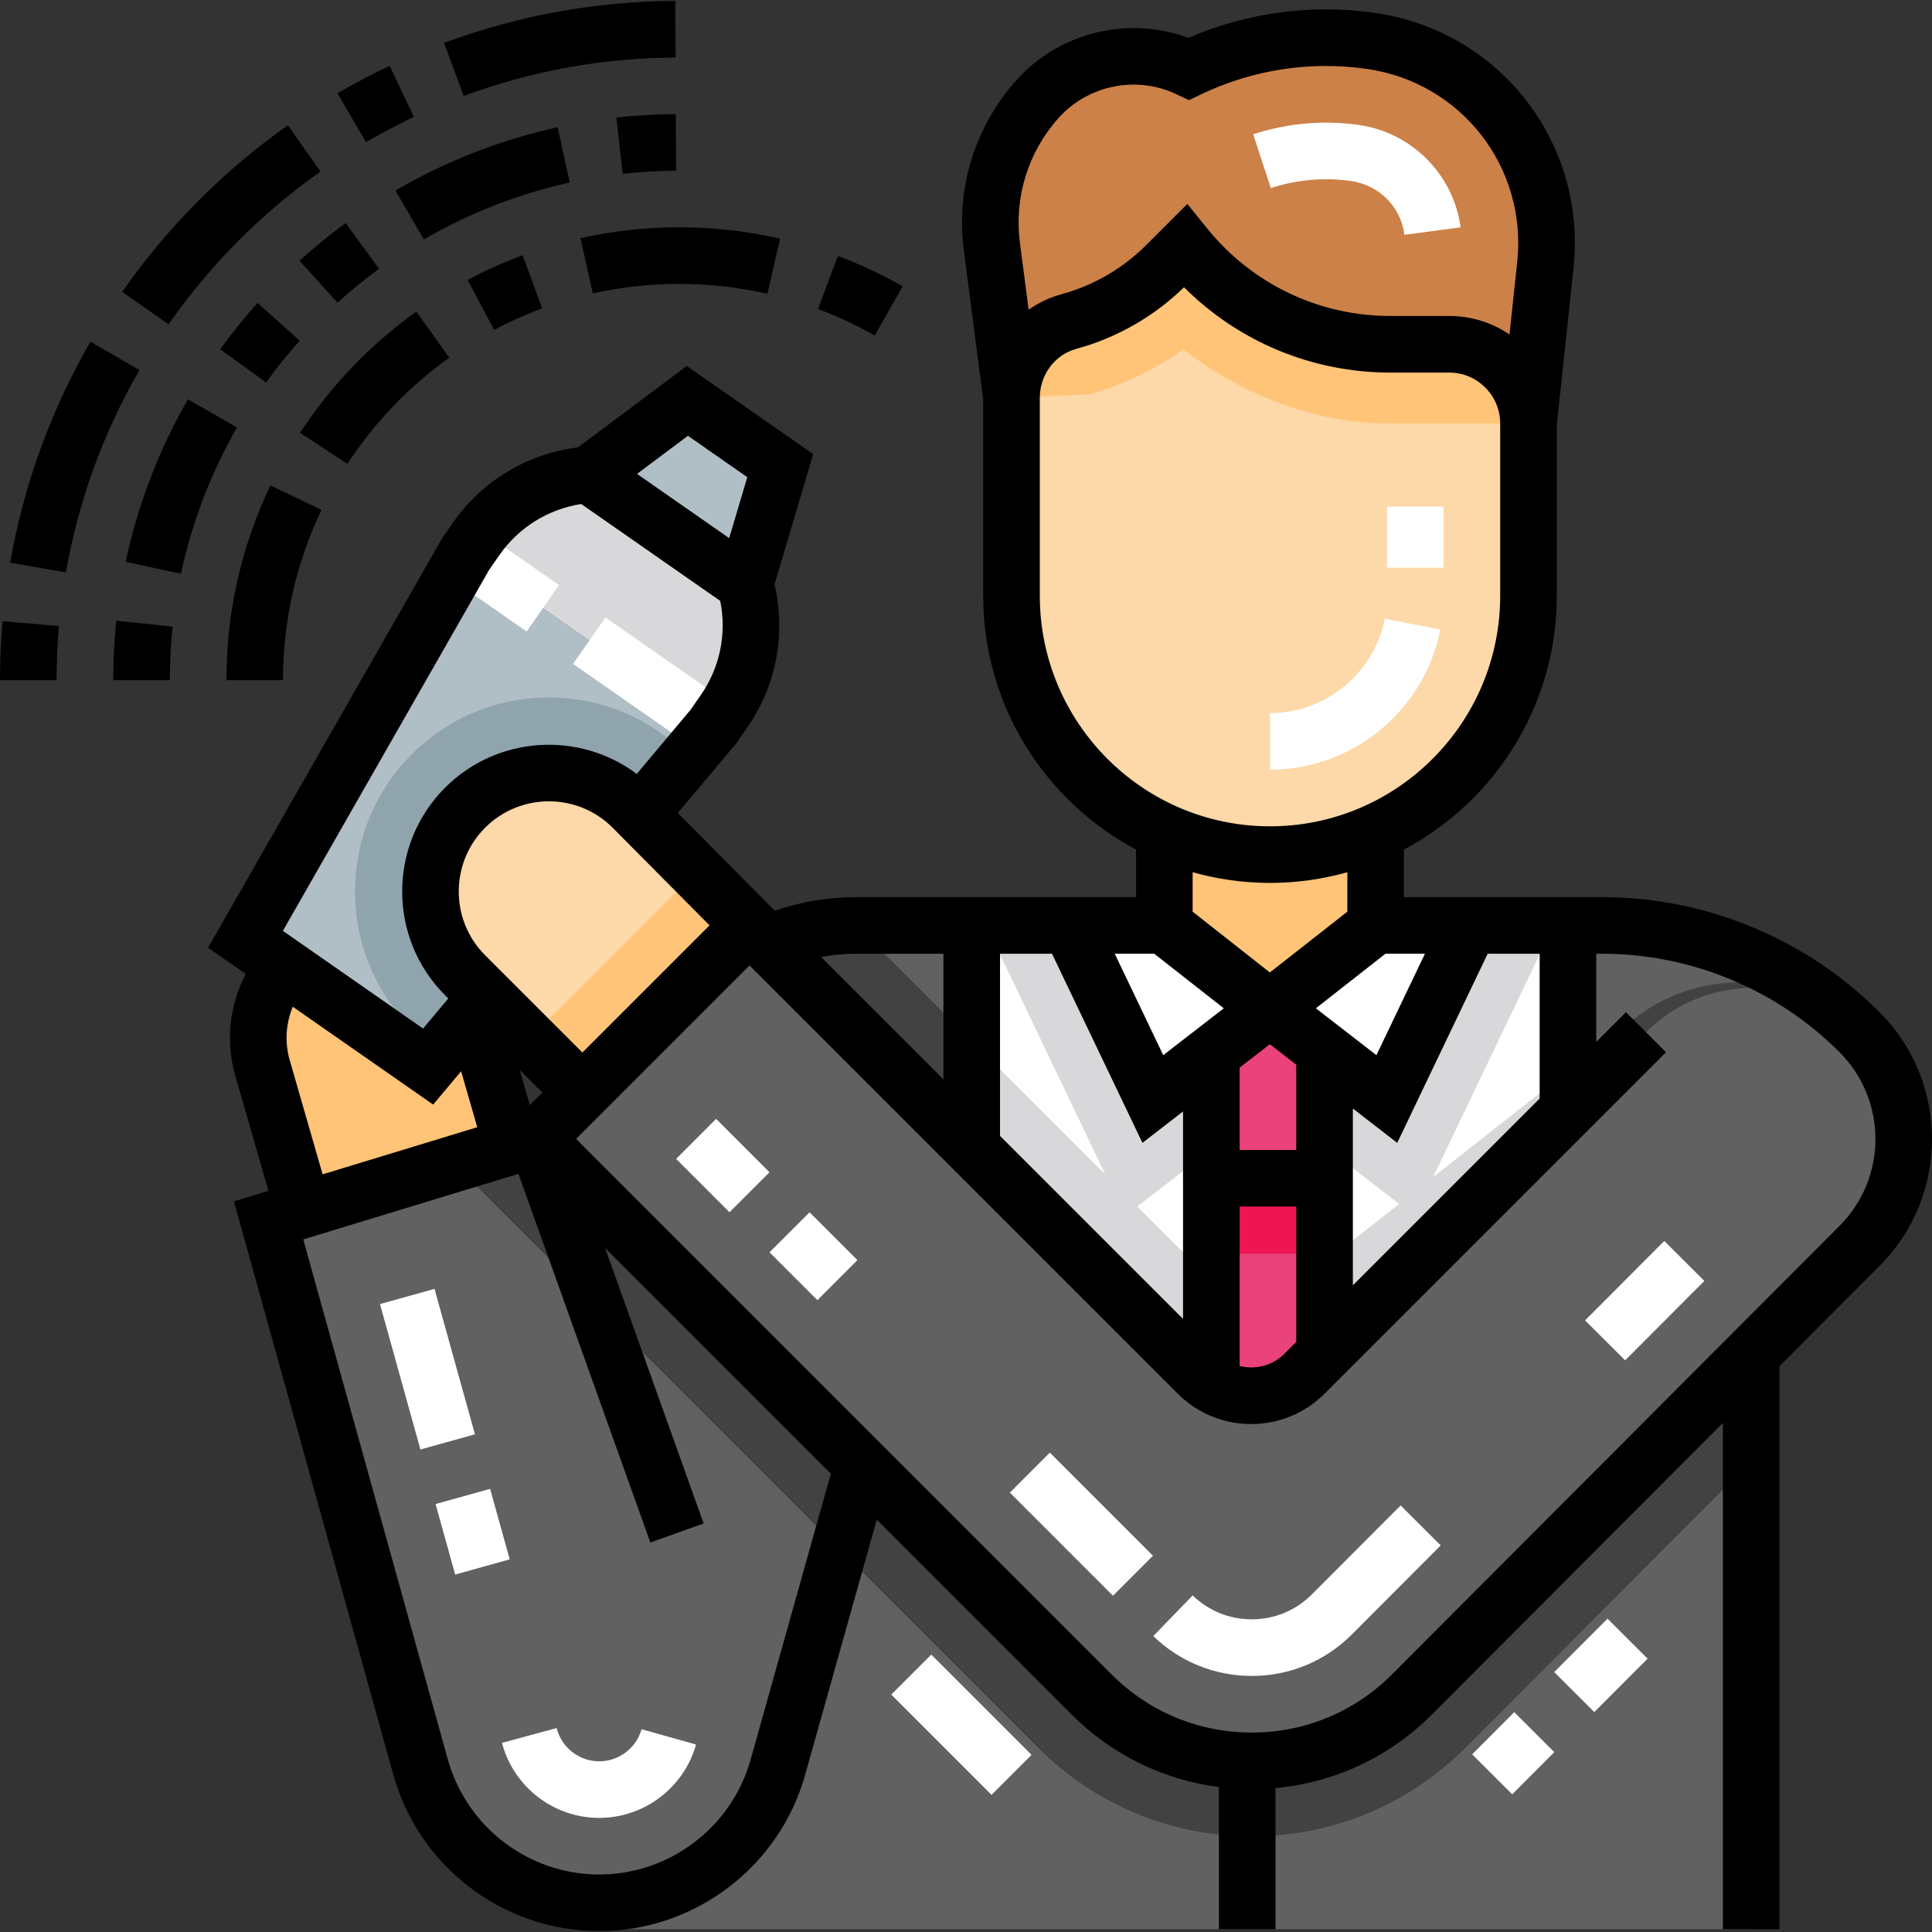 <?xml version="1.0" encoding="iso-8859-1"?>
<!-- Generator: Adobe Illustrator 19.0.0, SVG Export Plug-In . SVG Version: 6.00 Build 0)  -->
<svg version="1.1" id="Capa_1" xmlns="http://www.w3.org/2000/svg" xmlns:xlink="http://www.w3.org/1999/xlink" x="0px" y="0px"
	 viewBox="0 0 512.001 512.001" style="enable-background:new 0 0 512.001 512.001;" xml:space="preserve">
<rect x="0" y="0" width="512.001" height="512.001" fill="#333333" stroke="none"/>
<path style="fill:#616161;" d="M492.811,273.55c-18.121-18.121-42.703-28.302-68.324-28.302h-59.924l-28.042,22.001l-28.042-22.001
	h-81.575c-8.321,0.02-16.251,1.74-23.451,4.83l-4.83-4.83l-56.564,56.574l-70.874,21.591l40.173,144.529
	c5.8,21.441,25.242,36.322,47.453,36.322v7h305.269v-152.31l28.762-28.832c7.79-7.81,11.691-18.041,11.691-28.272
	C504.532,291.612,500.621,281.371,492.811,273.55z"/>
<path style="fill:#424242;" d="M492.841,330.124l-28.762,28.832v28.322l-75.705,75.875c-15.121,15.151-35.232,23.491-56.634,23.491
	h-0.01c-21.371,0-41.463-8.321-56.574-23.431l-154.78-154.78l21.677-6.611l56.568-56.573l4.83,4.83
	c7.2-3.09,15.131-4.81,23.451-4.83l104.667,104.657l101.489-79.898c17.939-14.123,43.606-12.601,59.751,3.543l0,0
	C508.422,289.171,508.442,314.483,492.841,330.124z"/>
<polygon style="fill:#FFC477;" points="364.563,209.246 308.559,209.246 308.559,245.309 336.521,267.25 364.563,245.249 "/>
<path style="fill:#FFFFFF;" d="M415.526,245.249v48.983l-69.814,69.814c-7.81,7.81-20.481,7.81-28.292,0l-59.904-59.904v-58.894
	h50.963l0.08,0.06l27.962,21.941l28.042-22.001H415.526z"/>
<g>
	<polygon style="fill:#D8D7DA;" points="411.696,245.249 374.873,322.234 336.521,292.542 298.169,322.234 261.346,245.249 
		308.479,245.249 308.559,245.309 336.521,267.25 364.563,245.249 	"/>
	<path style="fill:#D8D7DA;" d="M415.526,283.811v10.421l-69.814,69.814c-7.81,7.81-20.481,7.81-28.292,0l-59.904-59.904v-28.282
		l74.055,74.045L415.526,283.811z"/>
</g>
<g>
	<rect x="321.02" y="312.25" style="fill:#EA427A;" width="30.002" height="70.004"/>
	<rect x="321.02" y="267.247" style="fill:#EA427A;" width="30.002" height="45.003"/>
</g>
<rect x="321.02" y="312.25" style="fill:#ED1653;" width="30.002" height="20.001"/>
<g>
	<polygon style="fill:#FFFFFF;" points="336.521,267.25 305.519,291.252 283.518,245.249 308.479,245.249 308.559,245.309 	"/>
	<polygon style="fill:#FFFFFF;" points="389.524,245.249 367.523,291.252 336.521,267.25 364.563,245.249 	"/>
</g>
<path style="fill:#FDD8A8;" d="M405.065,112.24v45.643c0,18.941-7.66,36.092-20.061,48.503
	c-12.401,12.421-29.522,20.101-48.443,20.101c-37.832,0-68.504-30.722-68.504-68.604V105.39c0-9.371,6.18-17.721,15.221-20.181
	c9.661-2.63,18.561-7.74,25.762-14.941l5.03-5.03c13.281,16.441,33.282,26.002,54.423,26.002h15.571
	C395.665,91.239,405.065,100.64,405.065,112.24z"/>
<path style="fill:#FFC477;" d="M135.732,303.749l-10.585-36.709c-3.65-12.671-15.211-20.921-27.772-20.921
	c-2.65,0-5.34,0.37-8.021,1.14c-12.891,3.71-21.191,15.601-20.911,28.402c0.05,2.45,0.42,4.93,1.13,7.39l10.827,37.554
	L135.732,303.749z"/>
<path style="fill:#CC8148;" d="M405.069,112.24l4.47-42.01c3.087-29.014-17.347-55.264-46.232-59.392l0,0
	c-16.458-2.351-33.244,0.222-48.242,7.394l0,0l0,0c-13.639-6.522-29.944-3.285-40.056,7.952l0,0
	c-9.559,10.623-14.001,24.892-12.161,39.062l5.211,40.142c0-9.373,6.178-17.725,15.222-20.187
	c9.656-2.629,18.554-7.738,25.754-14.938l5.028-5.028c13.282,16.444,33.287,26.002,54.425,26.002h15.578
	C395.667,91.239,405.069,100.642,405.069,112.24z"/>
<path style="fill:#FFC477;" d="M405.065,112.24h-36.572c-20.171,0-39.352-7.64-54.913-19.671c-7.55,5.42-16.031,9.481-25.042,11.931
	c-0.2,0.06-20.481,0.89-20.481,0.89c0-9.371,6.18-17.721,15.221-20.181c9.661-2.63,18.561-7.74,25.762-14.941l5.03-5.03
	c13.281,16.441,33.282,26.002,54.423,26.002h15.571C395.665,91.239,405.065,100.64,405.065,112.24z"/>
<polygon style="fill:#B0BEC5;" points="188.972,192.665 113.457,282.651 65.054,248.919 123.338,146.913 "/>
<path style="fill:#D8D7DA;" d="M197.476,154.703L156.005,125.8c-11.567,0.88-22.658,6.754-29.809,17.013l-2.859,4.102l65.637,45.745
	l2.859-4.102C198.982,178.299,200.655,165.86,197.476,154.703z"/>
<polygon style="fill:#B0BEC5;" points="197.476,154.703 156.005,125.8 182.159,106.24 206.773,123.394 "/>
<path style="fill:#90A4AE;" d="M182.401,200.496l-66.334,79.045l-6.95-6.95c-20.041-20.041-20.041-52.643,0-72.685
	c9.701-9.711,22.611-15.061,36.342-15.061c13.731,0,26.632,5.35,36.342,15.061L182.401,200.496z"/>
<path style="fill:#FDD8A8;" d="M198.622,245.249l-44.283,44.283l-31.082-31.082c-12.261-12.261-12.261-32.142,0-44.403
	c12.261-12.261,32.142-12.261,44.403,0l1.82,1.84L198.622,245.249z"/>
<polygon style="fill:#FFC477;" points="198.622,245.249 154.34,289.531 140.199,275.391 184.532,231.058 "/>
<path style="fill:#616161;" d="M492.809,273.55L492.809,273.55c-15.631-15.631-40.974-15.631-56.605,0l-90.495,90.495
	c-7.81,7.81-20.475,7.81-28.286,0L198.626,245.249l-56.573,56.573l147.25,147.25c23.451,23.451,61.481,23.43,84.906-0.048
	l118.63-118.9C508.441,314.487,508.427,289.169,492.809,273.55z"/>
<g>
	<path style="fill:#FFFFFF;" d="M372.2,62.223c-0.989-7.456-6.694-13.187-14.197-14.258c-7.074-1.011-14.349-0.373-21.219,1.882
		l-4.678-14.253c9.054-2.972,18.666-3.815,28.019-2.479c14.013,2.002,25.094,13.162,26.946,27.137L372.2,62.223z"/>
	<path style="fill:#FFFFFF;" d="M336.565,203.981V188.98c14.758,0,27.549-10.531,30.412-25.041l14.718,2.905
		C377.447,188.364,358.466,203.981,336.565,203.981z M382.568,150.443h-15.001v-16.201h15.001V150.443z"/>
	
		<rect x="428.515" y="329.72" transform="matrix(-0.708 -0.706 0.706 -0.708 501.289 896.482)" style="fill:#FFFFFF;" width="15.001" height="29.733"/>
	<path style="fill:#FFFFFF;" d="M331.756,444.144c-9.822,0-19.09-3.753-26.12-10.57l10.442-10.771
		c4.216,4.087,9.776,6.338,15.655,6.338c6.028-0.004,11.681-2.351,15.929-6.608l23.521-23.574l10.62,10.596l-23.521,23.574
		C351.202,440.227,341.781,444.138,331.756,444.144z M294.944,422.889l-27.327-27.328l10.608-10.607l27.327,27.328L294.944,422.889z
		"/>
	<path style="fill:#FFFFFF;" d="M216.615,344.558l-12.684-12.684l10.608-10.607l12.684,12.684L216.615,344.558z M193.325,321.267
		l-14.144-14.143l10.606-10.607l14.144,14.143L193.325,321.267z"/>
	<path style="fill:#FFFFFF;" d="M158.806,481.763c-12.01,0-22.588-8.098-25.725-19.69l-0.055-0.202l14.48-3.917l0.052,0.193
		c1.373,5.076,5.997,8.617,11.247,8.617c5.197,0,9.81-3.495,11.214-8.5l14.442,4.053
		C181.248,473.766,170.699,481.763,158.806,481.763z"/>
	<path style="fill:#FFFFFF;" d="M120.628,417.268l-5.194-18.686l14.452-4.018l5.194,18.686L120.628,417.268z M111.415,384.13
		L100.7,345.589l14.452-4.018l10.715,38.541L111.415,384.13z"/>
	<path style="fill:#FFFFFF;" d="M184.683,198.819l-32.816-22.876l8.579-12.307l32.816,22.876L184.683,198.819z M139.561,167.365
		l-20.512-14.299l8.579-12.307l20.512,14.299L139.561,167.365z"/>
	
		<rect x="236.013" y="449.495" transform="matrix(-0.707 -0.707 0.707 -0.707 111.835 960.314)" style="fill:#FFFFFF;" width="37.584" height="15.001"/>
	<path style="fill:#FFFFFF;" d="M400.759,475.511l-10.62-10.596l11.148-11.174l10.62,10.596L400.759,475.511z M422.503,453.718
		l-10.62-10.596l14.127-14.159l10.62,10.596L422.503,453.718z"/>
</g>
<path d="M84.942,45.445L76.28,33.198C59.159,45.31,44.387,60.166,32.374,77.353l12.296,8.594
	C55.688,70.182,69.237,56.555,84.942,45.445z"/>
<path d="M109.676,30.986l-6.416-13.56c-4.692,2.221-9.347,4.677-13.833,7.299l7.57,12.95
	C101.11,35.273,105.376,33.021,109.676,30.986z"/>
<path d="M0,180.245h15.001c0-4.775,0.207-9.597,0.616-14.33l-14.944-1.292C0.227,169.784,0,175.039,0,180.245z"/>
<path d="M179.045,15.236l-0.086-15.001C157.906,0.356,137.288,4.1,117.677,11.36l5.207,14.067
	C140.851,18.777,159.746,15.347,179.045,15.236z"/>
<path d="M23.975,90.554C13.47,108.761,6.31,128.462,2.694,149.112l14.776,2.587c3.312-18.915,9.871-36.964,19.496-53.648
	L23.975,90.554z"/>
<path d="M58.357,92.564l12.159,8.787c2.763-3.824,5.762-7.547,8.913-11.066L68.251,80.278
	C64.754,84.186,61.425,88.319,58.357,92.564z"/>
<path d="M147.778,33.721c-15.108,3.321-29.569,8.962-42.982,16.765l7.543,12.967c12.065-7.019,25.072-12.093,38.658-15.08
	L147.778,33.721z"/>
<path d="M165.004,46.064c4.679-0.519,9.45-0.797,14.181-0.825l-0.09-15.001c-5.252,0.032-10.55,0.34-15.745,0.917L165.004,46.064z"
	/>
<path d="M100.456,71.23l-8.86-12.106c-4.228,3.095-8.342,6.448-12.225,9.968l10.073,11.116
	C92.944,77.037,96.648,74.017,100.456,71.23z"/>
<path d="M49.797,105.821c-7.722,13.459-13.275,27.956-16.503,43.088l14.671,3.13c2.902-13.608,7.896-26.646,14.843-38.752
	L49.797,105.821z"/>
<path d="M30.002,180.245h15.001c0-4.731,0.249-9.504,0.739-14.186l-14.919-1.563C30.278,169.694,30.002,174.993,30.002,180.245z"/>
<path d="M239.227,75.888c-5.493-3.129-11.274-5.838-17.181-8.055l-5.268,14.045c5.164,1.937,10.22,4.307,15.024,7.043
	L239.227,75.888z"/>
<path d="M157.103,77.754c7.473-1.669,15.178-2.516,22.902-2.516c0.001,0,0.004,0,0.006,0c7.887,0,15.751,0.882,23.376,2.621
	l3.336-14.625c-8.718-1.989-17.705-2.997-26.713-2.997c-0.002,0-0.004,0-0.007,0c-8.821,0-17.627,0.968-26.172,2.876L157.103,77.754
	z"/>
<path d="M119.06,94.786l-8.73-12.2c-12.227,8.748-22.595,19.557-30.817,32.127l12.554,8.212
	C99.269,111.915,108.351,102.448,119.06,94.786z"/>
<path d="M75.005,180.245c0-15.787,3.432-30.969,10.199-45.126l-13.534-6.47c-7.74,16.194-11.666,33.552-11.666,51.596H75.005z"/>
<path d="M130.946,87.423c4.109-2.182,8.399-4.103,12.749-5.711l-5.201-14.07c-4.977,1.84-9.883,4.038-14.581,6.532L130.946,87.423z"
	/>
<path d="M498.114,268.246c-9.729-9.728-21.097-17.321-33.779-22.564c-12.681-5.264-26.088-7.933-39.849-7.933h-52.423l0,0v-12.604
	c24.068-12.786,40.507-38.131,40.507-67.26v-45.246l4.428-41.615c3.531-33.191-19.586-62.89-52.63-67.61
	c-16.846-2.408-33.858-0.114-49.415,6.63c-15.82-5.903-34.086-1.58-45.519,11.126c-11.036,12.266-16.147,28.684-14.022,45.045
	l5.148,39.66v52.009c0,29.127,16.436,54.471,40.503,67.258v12.606l0,0h-73.999c-7.473,0-14.757,1.223-21.73,3.6l-1.905-1.905
	l-23.799-23.98l15.863-18.902l0.127-0.318l2.367-3.396c7.753-11.125,10.348-24.85,7.267-37.987l10.251-34.522L182.003,96.99
	l-28.838,21.567c-13.392,1.657-25.371,8.842-33.123,19.967l-2.857,4.099L55.139,251.152l9.997,6.966
	c-4.333,8.228-5.403,17.861-2.765,27.014l8.777,30.449l-9.154,2.788l42.127,151.537c6.667,24.647,29.154,41.859,54.686,41.859
	c25.281,0,47.709-17,54.541-41.34l19.003-67.701l51.65,51.65c10.674,10.673,24.292,17.312,39.019,19.199v37.692h15.001V473.85
	c15.684-1.439,30.238-8.241,41.5-19.529l77.058-77.233v134.178h15.001V362.057l26.571-26.637
	C516.631,316.894,516.615,286.76,498.114,268.246z M408.026,252.749v38.372l-49.503,49.503v-46.856l11.758,9.103l23.971-50.122
	L408.026,252.749L408.026,252.749z M377.624,252.749l-12.857,26.883l-16.044-12.421l18.432-14.461L377.624,252.749L377.624,252.749z
	 M328.521,304.752v-21.823l7.962-6.165l0.031,0.024l0.038-0.03l6.969,5.396v22.597h-15.001V304.752z M343.521,319.753v35.872
	l-3.116,3.116c-3.217,3.217-7.762,4.296-11.885,3.267v-42.256H343.521z M336.528,257.711l-20.464-16.102v-10.462
	c6.526,1.833,13.398,2.835,20.501,2.835c7.102,0,13.972-1.002,20.497-2.834V241.6L336.528,257.711z M270.288,64.284
	c-1.56-12.016,2.193-24.073,10.298-33.08c7.832-8.705,20.68-11.259,31.244-6.203l3.236,1.547l3.236-1.547
	c13.706-6.555,28.901-8.886,43.945-6.736c25.01,3.572,42.507,26.051,39.833,51.172l-2.043,19.206
	c-4.559-3.094-10.058-4.904-15.97-4.904h-15.578c-18.963,0-36.673-8.461-48.589-23.213l-5.241-6.488l-10.927,10.927
	c-6.202,6.202-13.956,10.7-22.421,13.005c-3.183,0.867-6.117,2.273-8.715,4.106L270.288,64.284z M275.561,157.885v-52.493
	c0-6.071,3.985-11.397,9.692-12.951c10.729-2.921,20.575-8.556,28.526-16.317c14.458,14.463,33.98,22.615,54.71,22.615h15.578
	c7.444,0,13.501,6.056,13.501,13.501v45.645c0,33.689-27.366,61.098-61.004,61.098S275.561,191.574,275.561,157.885z
	 M305.888,252.749l18.432,14.461l-16.044,12.421l-12.858-26.882H305.888z M265.017,252.749h13.774l23.971,50.122l10.758-8.329
	v54.991l-48.503-48.503V252.749z M227.064,252.749h22.951v33.281l-32.417-32.417C220.699,253.049,223.857,252.749,227.064,252.749z
	 M188.038,245.231l-33.696,33.696l-25.781-25.781c-9.318-9.318-9.318-24.479,0-33.795c9.317-9.318,24.48-9.317,33.765-0.03
	L188.038,245.231z M143.735,289.533l-3.331,3.331l-2.698-9.36L143.735,289.533z M182.314,115.49l15.727,10.961l-4.798,16.159l0,0
	l-24.428-17.024L182.314,115.49z M129.683,150.926l2.666-3.824c5.114-7.339,12.918-12.177,21.687-13.531l36.83,25.669l0,0
	c1.765,8.697-0.073,17.691-5.188,25.031l-2.677,3.841l-14.255,16.985c-15.224-11.396-36.962-10.184-50.793,3.646
	c-15.166,15.167-15.166,39.843,0,55.009l0.852,0.852l-6.687,7.971l-37.149-25.89L129.683,150.926z M77.599,266.803l37.197,25.923
	l7.409-8.833l4.275,14.831l-40.982,12.484l-8.715-30.23C75.414,276.221,75.743,271.239,77.599,266.803z M198.905,466.372
	c-5.023,17.895-21.513,30.393-40.1,30.393c-18.771,0-35.304-12.655-40.22-30.826L80.367,328.454l57.034-17.375l34.949,97.706
	l14.124-5.052l-26.111-72.997l59.822,59.823L198.905,466.372z M487.532,324.826L487.532,324.826l-118.63,118.899
	c-9.913,9.936-23.101,15.412-37.136,15.42c-0.012,0-0.021,0-0.031,0c-14.023,0-27.208-5.461-37.124-15.378L152.662,301.82
	l45.965-45.965L312.12,369.349c10.725,10.725,28.172,10.723,38.894,0l90.495-90.495l-10.608-10.607l-7.875,7.873v-23.371h1.46
	c11.777,0,23.248,2.283,34.106,6.791c10.86,4.49,20.588,10.988,28.913,19.311C500.166,291.523,500.178,312.146,487.532,324.826z"/>
<g>
</g>
<g>
</g>
<g>
</g>
<g>
</g>
<g>
</g>
<g>
</g>
<g>
</g>
<g>
</g>
<g>
</g>
<g>
</g>
<g>
</g>
<g>
</g>
<g>
</g>
<g>
</g>
<g>
</g>
</svg>
